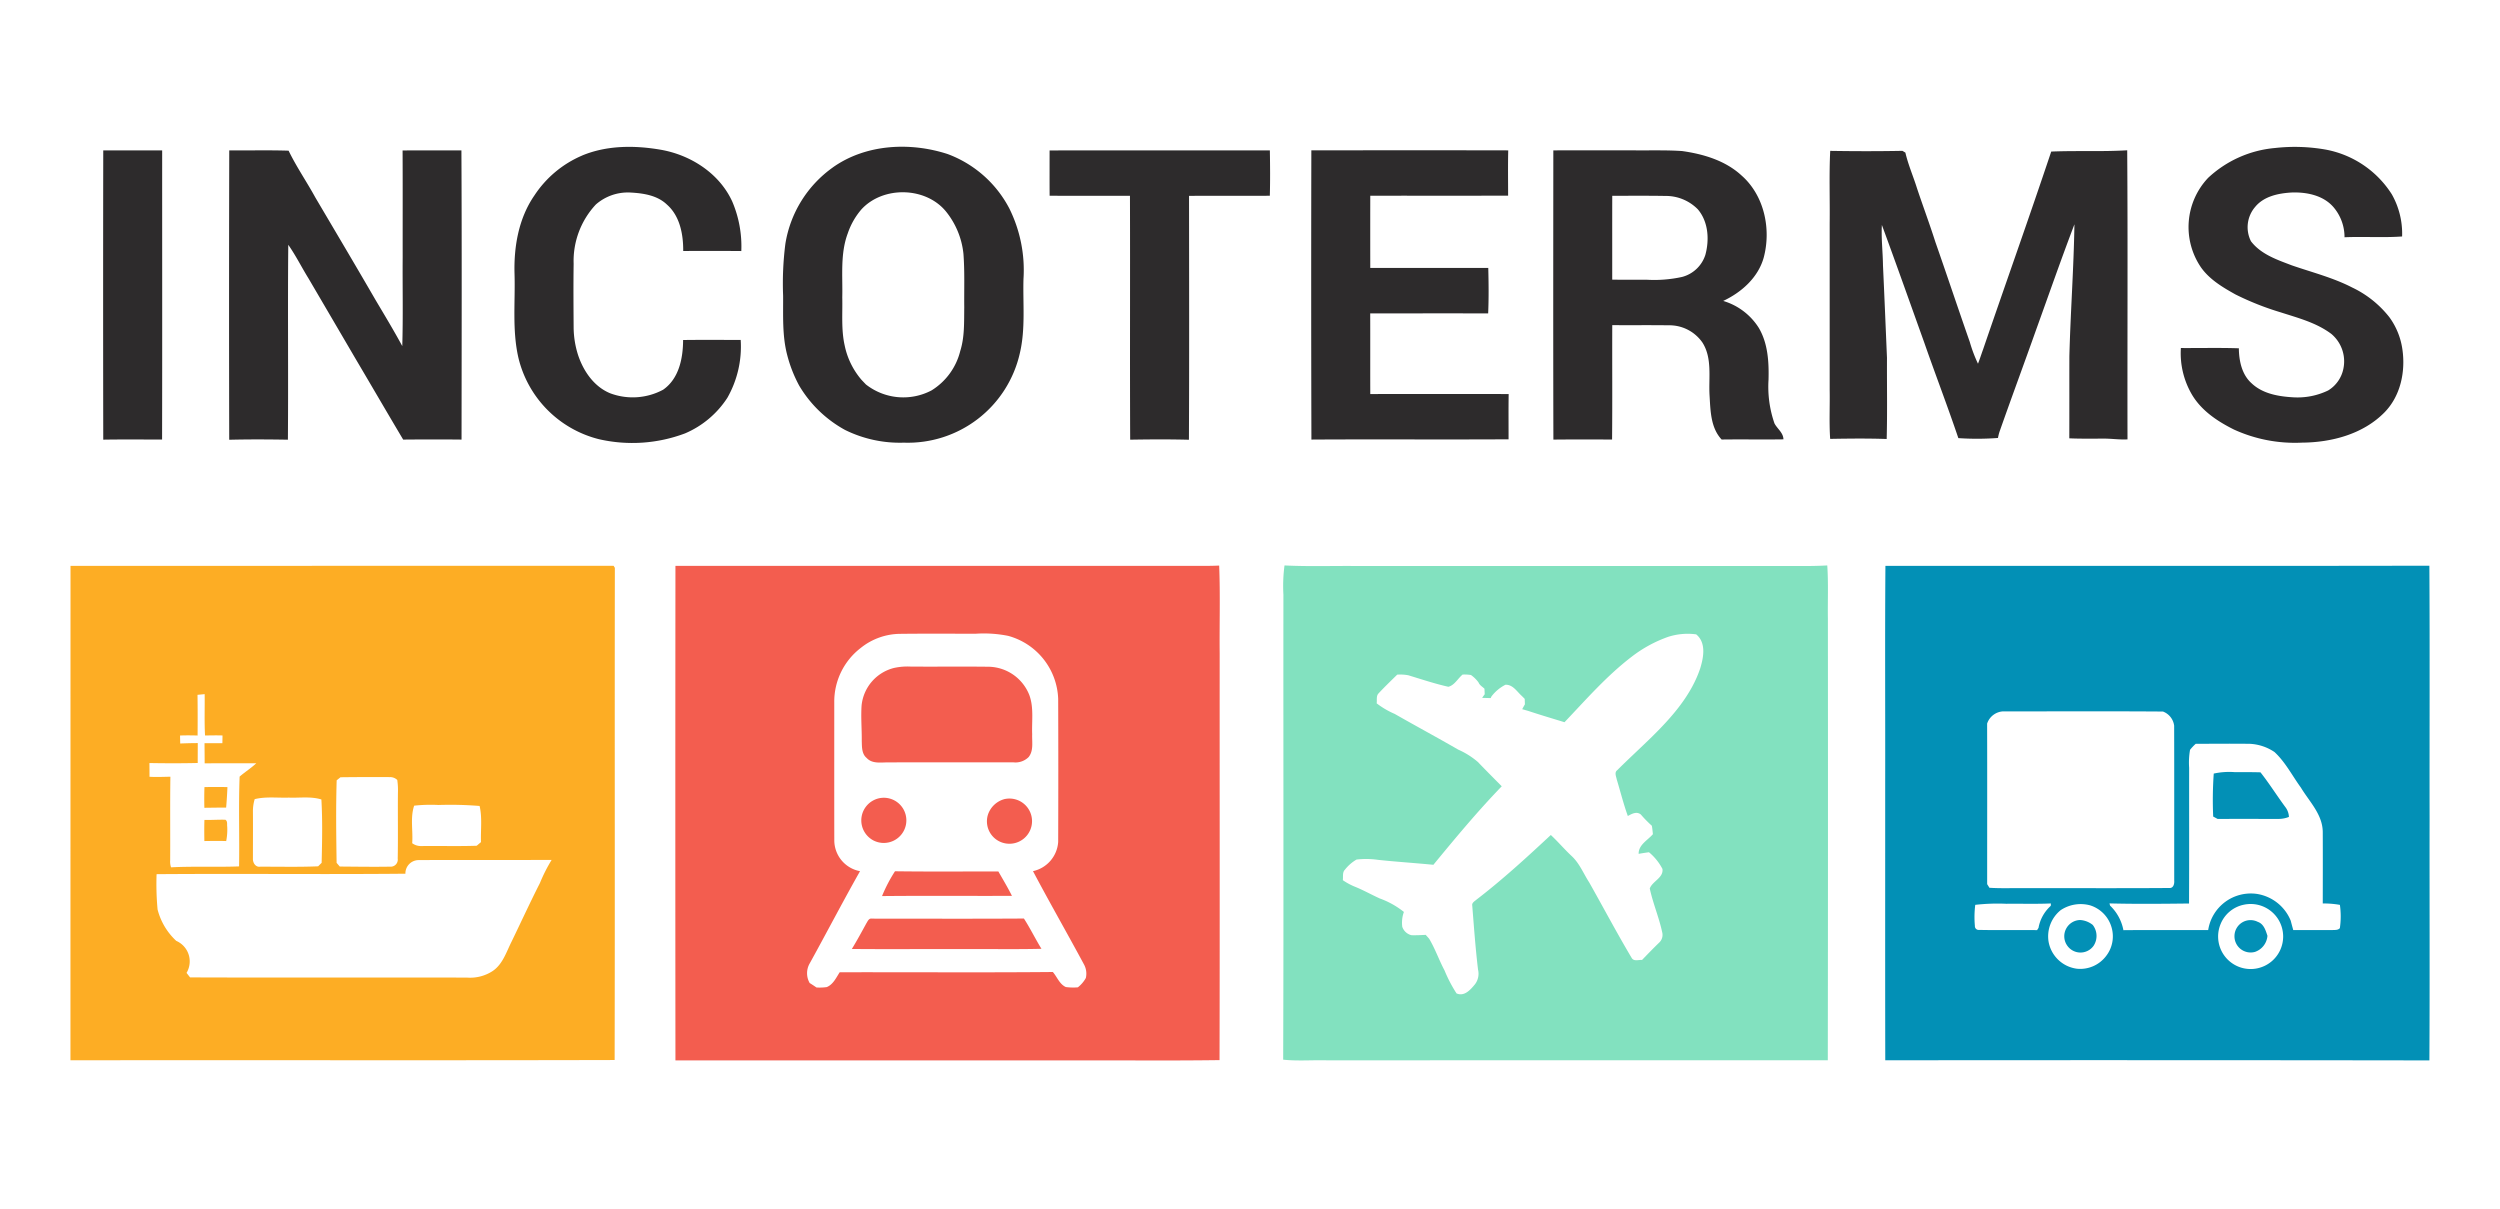 <svg xmlns="http://www.w3.org/2000/svg" width="426" height="206" viewBox="0 0 426 206">
  <g id="t4-ix1" transform="translate(-873 -1265)">
    <g id="Rectangle_31470" data-name="Rectangle 31470" opacity="0">
      <rect id="Rectangle_31470-2" data-name="Rectangle 31470" width="426" height="206" transform="translate(873 1265)" fill="#fff"/>
      <path id="Rectangle_31470_-_Outline" data-name="Rectangle 31470 - Outline" d="M1,1V205H425V1H1M0,0H426V206H0Z" transform="translate(873 1265)" fill="#707070"/>
    </g>
    <g id="Group_90690" data-name="Group 90690" transform="translate(-3416.803 -500.055)">
      <path id="Path_134793" data-name="Path 134793" d="M4527.128,1790.667c11.185.006,22.366-.017,33.551.011-.063,2.571-.02,5.143-.02,7.717-7.829.02-15.66,0-23.489.011q-.012,6.146,0,12.3,10.055.009,20.107,0c.065,2.583.094,5.169-.018,7.749q-10.051-.009-20.1.006c.018,4.579-.005,9.157.012,13.739q11.791-.026,23.581,0c-.041,2.571-.011,5.14-.017,7.711-11.2.066-22.4-.023-33.594.046q-.068-24.641-.011-49.28m126.074.206c4.313-.183,8.636.04,12.949-.22.114,16.419.014,32.841.049,49.263-1.455.08-2.9-.169-4.344-.129-1.859,0-3.717.034-5.573-.052.018-4.667,0-9.332.012-14,.195-7.491.744-14.976.862-22.469-2.253,5.916-4.335,11.9-6.488,17.859-2.073,5.85-4.235,11.669-6.291,17.524a8.817,8.817,0,0,0-.25,1.025,47.014,47.014,0,0,1-6.751.026c-1.841-5.449-3.906-10.818-5.8-16.253-2.4-6.692-4.774-13.4-7.231-20.07-.126,2.291.161,4.59.187,6.886.247,5.254.458,10.509.682,15.766-.023,4.6.072,9.214-.052,13.822-3.207-.115-6.422-.077-9.629-.02-.187-2.781-.035-5.572-.083-8.356v-28.359c.054-4.12-.114-8.247.092-12.361,4.1.066,8.2.074,12.3-.006l.507.3c.479,2.079,1.346,4.04,1.979,6.073,1.022,3.058,2.15,6.082,3.129,9.154,1.987,5.672,3.883,11.376,5.87,17.049a24.4,24.4,0,0,0,1.395,3.7c.312-.8.57-1.621.865-2.428,3.846-11.247,7.846-22.449,11.614-33.723m-74.8,7.534c-.014,4.762,0,9.524-.006,14.286,1.956.037,3.915.011,5.873.017a22.077,22.077,0,0,0,6.031-.475,5.685,5.685,0,0,0,3.968-3.76c.7-2.583.519-5.635-1.277-7.754a7.63,7.63,0,0,0-5.563-2.288c-3.01-.054-6.019-.023-9.026-.026m-10.042-7.74q7.383-.009,14.767,0c2.4.011,4.8-.049,7.189.117,3.646.516,7.376,1.624,10.134,4.178,3.872,3.41,5.066,9.154,3.749,14.019-.968,3.387-3.786,5.887-6.892,7.342a10.786,10.786,0,0,1,6.064,4.59c1.566,2.651,1.738,5.83,1.661,8.834a19.034,19.034,0,0,0,1.011,7.442c.484.931,1.506,1.583,1.529,2.72-3.51.054-7.021-.017-10.532.031-1.9-2.036-1.9-4.979-2.061-7.588-.166-2.981.484-6.288-1.214-8.945a6.854,6.854,0,0,0-5.778-2.932c-3.2-.049-6.391,0-9.584-.029-.025,6.5.031,13-.031,19.5q-5-.043-10,.006c-.046-16.427-.021-32.855-.011-49.28m-85.837.009c12.513-.029,25.023,0,37.534-.014.043,2.577.066,5.157-.006,7.734-4.59.02-9.18-.009-13.767.017.014,13.853.046,27.707-.017,41.56-3.336-.089-6.678-.069-10.011-.011-.066-13.853.008-27.709-.037-41.563-4.564,0-9.129.014-13.69-.006-.017-2.571-.005-5.143-.005-7.717m-139.793-.011c3.374.029,6.749-.06,10.12.049,1.334,2.752,3.081,5.283,4.55,7.966,3.434,5.818,6.884,11.631,10.269,17.478,1.543,2.6,3.109,5.191,4.55,7.854.152-5.045.029-10.1.069-15.142-.009-6.065.017-12.127-.015-18.191,3.342-.031,6.684,0,10.025-.014.08,16.425.04,32.852.021,49.28-3.316-.04-6.629-.029-9.945,0-2.726-4.576-5.4-9.183-8.109-13.765q-4.012-6.859-8.029-13.71c-1.171-1.89-2.162-3.9-3.442-5.718-.106,11.07.023,22.143-.063,33.213-3.333-.057-6.671-.074-10,.009q-.056-24.65.005-49.305m-21.47-.006c3.347.012,6.694,0,10.039.009-.006,16.422.023,32.844-.014,49.265-3.342,0-6.683-.04-10.025.02q-.043-24.645,0-49.294M4679.9,1795.4a19.162,19.162,0,0,1,11.442-5.126,30.275,30.275,0,0,1,8.585.263,17.023,17.023,0,0,1,11.313,7.628,13.573,13.573,0,0,1,1.755,7.184c-3.267.232-6.546-.006-9.813.135a7.846,7.846,0,0,0-1.878-5.128c-1.732-2.01-4.539-2.58-7.076-2.5-2.256.123-4.756.616-6.268,2.451a5.305,5.305,0,0,0-.716,5.864c1.7,2.222,4.441,3.141,6.958,4.1,3.45,1.194,7.024,2.09,10.285,3.774a17.7,17.7,0,0,1,6.351,5.08,12.171,12.171,0,0,1,2.21,5.492c.544,3.78-.323,7.943-3.075,10.729-3.634,3.685-8.994,5.1-14.042,5.134a24.971,24.971,0,0,1-11.577-2.225c-2.766-1.372-5.483-3.17-7.115-5.864a13.931,13.931,0,0,1-1.942-8.032c3.29.02,6.586-.066,9.879.046.02,2.13.507,4.478,2.165,5.956,1.9,1.807,4.633,2.259,7.156,2.4a12.014,12.014,0,0,0,5.9-1.174,5.627,5.627,0,0,0,2.606-3.78,6.1,6.1,0,0,0-2.056-5.844c-2.551-1.927-5.7-2.735-8.693-3.7a48.007,48.007,0,0,1-7.628-3.021c-2.2-1.225-4.458-2.56-5.927-4.662a12.2,12.2,0,0,1,1.205-15.179m-229.458,5.352a12.287,12.287,0,0,0-2.308,4.06c-1.308,3.493-.85,7.276-.939,10.921.065,2.723-.195,5.489.407,8.172a13.007,13.007,0,0,0,2.886,5.89c.24.252.484.51.73.765a10.323,10.323,0,0,0,11.188,1.019,10.987,10.987,0,0,0,4.888-6.7c.761-2.4.65-4.948.687-7.436-.034-3.044.092-6.093-.137-9.131a13.7,13.7,0,0,0-2.947-7.182c-3.456-4.275-10.761-4.427-14.455-.381m-4.859-7.167c5.613-3.983,13.172-4.364,19.577-2.274a19.512,19.512,0,0,1,10.509,9.283,23.634,23.634,0,0,1,2.405,12c-.118,4.215.363,8.5-.622,12.651a19.561,19.561,0,0,1-19.746,15.242,21.092,21.092,0,0,1-10.034-2.165,20.542,20.542,0,0,1-7.823-7.562,22.932,22.932,0,0,1-2.067-5.32c-.833-3.264-.642-6.663-.667-10a53.025,53.025,0,0,1,.387-8.848,19.8,19.8,0,0,1,8.08-13m-42.71-2.036c4.2-1.747,8.922-1.75,13.346-.991,5.125.879,10.031,4.017,12.232,8.839a19.449,19.449,0,0,1,1.541,8.43q-4.948-.039-9.9-.006c.02-2.818-.553-5.95-2.764-7.9-1.664-1.609-4.086-1.953-6.3-2.067a8.285,8.285,0,0,0-5.824,2.044,14.1,14.1,0,0,0-3.783,10.088c-.051,3.637-.026,7.276,0,10.915a15.886,15.886,0,0,0,.736,4.587c.907,2.777,2.731,5.461,5.523,6.589a10.947,10.947,0,0,0,8.992-.621c2.709-1.884,3.393-5.375,3.4-8.467,3.272-.046,6.545-.011,9.815-.017a17.629,17.629,0,0,1-2.273,9.865,16.118,16.118,0,0,1-7.2,6.059,25.485,25.485,0,0,1-14.689.991,18.821,18.821,0,0,1-13.719-13.888c-1.074-4.679-.515-9.512-.656-14.266-.134-4.659.7-9.509,3.4-13.4a18.3,18.3,0,0,1,8.121-6.778" transform="translate(-13.873)" fill="#2d2b2c"/>
      <path id="Path_134794" data-name="Path 134794" d="M4324.639,2082.755c1.188.029,2.374-.063,3.562-.031.421.249.258.782.321,1.188a10,10,0,0,1-.175,2.443c-1.24-.037-2.48-.02-3.72,0-.015-1.2-.031-2.4.012-3.6m.006-5.6c1.3-.008,2.608-.029,3.914.009q-.073,1.748-.221,3.493c-1.237-.011-2.474.017-3.711.029-.025-1.177-.028-2.354.018-3.531m36.428,12.447a2.265,2.265,0,0,0-2.188,2.317c-14.131.14-28.268-.034-42.4.08a47.379,47.379,0,0,0,.169,6.016,11.025,11.025,0,0,0,3.181,5.349,3.811,3.811,0,0,1,1.755,5.455c.2.255.4.512.6.77,15.726.057,31.452,0,47.175.031a7,7,0,0,0,4.361-1.1c1.741-1.154,2.36-3.27,3.258-5.043,1.61-3.327,3.156-6.683,4.828-9.979a27.317,27.317,0,0,1,1.99-3.928c-7.577.031-15.156-.009-22.733.028m-.693-9.274c-.69,2.053-.175,4.272-.335,6.4a2.537,2.537,0,0,0,1.595.484c3.133-.04,6.266.054,9.4-.052.241-.206.481-.415.727-.616-.074-2.053.238-4.146-.237-6.165a62.8,62.8,0,0,0-7.007-.166,25.938,25.938,0,0,0-4.141.117m-27.177-1.111a7.2,7.2,0,0,0-.3,2.119c.023,2.672,0,5.343,0,8.015-.034.71.455,1.5,1.251,1.375,3.285-.009,6.575.074,9.859-.063.2-.2.4-.4.6-.593.083-3.6.166-7.207-.043-10.8-1.8-.553-3.7-.243-5.555-.315-1.938.066-3.911-.209-5.815.263m13.974-3.21c-.141,4.688-.08,9.378-.009,14.065.178.206.358.415.536.627,2.938.023,5.878.069,8.813.017a1.2,1.2,0,0,0,1.063-1.357c.069-3.728,0-7.462.035-11.193a12.158,12.158,0,0,0-.112-2.219,1.766,1.766,0,0,0-1.286-.487q-4.2-.026-8.39.026c-.218.172-.435.347-.65.521m-23.712-14.572c.032,2.311.032,4.625.014,6.938-1-.031-2-.037-2.989,0,.006.452.018.908.029,1.363,1-.043,1.993-.069,2.989-.072,0,1.128-.011,2.259-.008,3.39-2.743.066-5.486.06-8.229.009.012.779.012,1.558.014,2.339,1.186.069,2.374.011,3.559-.009-.071,4.745-.009,9.492-.037,14.24a3.079,3.079,0,0,0,.146,1.2c3.862-.2,7.731-.011,11.594-.157.083-5.1-.1-10.214.091-15.3.917-.793,1.95-1.443,2.838-2.273-2.933,0-5.862-.012-8.794.014,0-1.145-.015-2.291-.023-3.433,1.014-.006,2.03-.006,3.044-.006.009-.438.015-.879.021-1.314-.994-.031-1.987-.009-2.979.006-.126-2.348-.031-4.7-.062-7.047-.407.037-.813.077-1.217.117m-21.642-21.971q46.272-.013,92.541-.014l.214.344c-.048,27.956.023,55.914-.037,83.87-30.908.083-61.822,0-92.729.046q0-42.123.011-84.245" transform="translate(0 -177.985)" fill="#fdad24"/>
      <path id="Path_134795" data-name="Path 134795" d="M4694.318,2100.274c.221-.341.418-.911.939-.813,8.639,0,17.278.04,25.915-.017,1.073,1.672,1.947,3.462,2.986,5.157-4.467.112-8.939.017-13.406.049-6.3-.023-12.6.04-18.9-.02.865-1.429,1.667-2.889,2.462-4.355m4.888-8.885c5.87.08,11.74.029,17.61.029.791,1.377,1.607,2.74,2.32,4.163-7.379.026-14.758-.037-22.137.034a25.359,25.359,0,0,1,2.208-4.226m18.543-12.27a3.851,3.851,0,1,1,.169,7.5,3.817,3.817,0,0,1-2.886-4.836,4.086,4.086,0,0,1,2.717-2.66m-20.746-.249a3.85,3.85,0,1,1-1.512,7.242,3.859,3.859,0,0,1,1.512-7.242m2.11-22.146a10.767,10.767,0,0,1,2.746-.218c4.49.037,8.983-.031,13.47.031a7.6,7.6,0,0,1,6.752,4.785c.808,2.15.41,4.484.5,6.726-.049,1.294.272,2.772-.6,3.872a3.18,3.18,0,0,1-2.634.9c-7.07.014-14.143-.014-21.213.014-1.271-.023-2.794.3-3.756-.756-.856-.7-.8-1.887-.836-2.88.018-2.022-.166-4.046-.029-6.065a7.34,7.34,0,0,1,5.6-6.411m-5.715-3.413a11.526,11.526,0,0,0-4.541,9.283c0,7.832-.009,15.663.005,23.495a5.359,5.359,0,0,0,4.384,5.283c-2.929,5.183-5.678,10.466-8.553,15.677a3.353,3.353,0,0,0-.026,3.382q.584.361,1.154.759a8.779,8.779,0,0,0,1.755-.066c1.094-.447,1.6-1.595,2.205-2.526,12.106-.029,24.216.066,36.322-.046.733.847,1.131,2.076,2.213,2.563a9.439,9.439,0,0,0,2.053.049,5.316,5.316,0,0,0,1.357-1.592,3.276,3.276,0,0,0-.347-2.365c-2.849-5.3-5.847-10.52-8.659-15.841a5.47,5.47,0,0,0,4.292-4.977q.043-12.185,0-24.376a11.552,11.552,0,0,0-8.521-10.738,21.017,21.017,0,0,0-5.46-.369c-4.292.011-8.584-.029-12.877.023a10.862,10.862,0,0,0-6.758,2.382m-31.606-13.962q44.24,0,88.477,0c1.392.006,2.786.012,4.178-.054.2,5,.034,10.008.085,15.01-.014,23.085.034,46.173-.023,69.261-8.576.123-17.155.017-25.733.052H4661.79q-.039-42.131,0-84.268" transform="translate(-256.892 -177.871)" fill="#f35d4f"/>
      <path id="Path_134796" data-name="Path 134796" d="M5116.321,2048.235c-.043-3.007.1-6.019-.106-9.023-1.661.094-3.324.109-4.982.1q-37.523,0-75.042,0c-4.152-.046-8.312.109-12.462-.1a26.827,26.827,0,0,0-.186,5.011c-.029,26.4.054,52.807-.04,79.208,2.494.263,5.011.04,7.519.112q42.642-.013,85.285-.014Q5116.358,2085.878,5116.321,2048.235Zm-21.716,8.4c-1.515,4.621-4.808,8.364-8.212,11.72-1.973,1.938-4.017,3.8-5.976,5.753-.51.389-.171,1.062-.075,1.566.627,2.079,1.155,4.192,1.89,6.237.673-.375,1.5-.842,2.217-.255a19.942,19.942,0,0,0,1.872,1.91c.092.472.129.956.184,1.44-.894,1.042-2.454,1.8-2.431,3.353.584-.106,1.168-.195,1.758-.275a9.211,9.211,0,0,1,2.3,2.844c.2,1.523-1.7,2.07-2.162,3.333.542,2.537,1.589,4.948,2.125,7.488a1.8,1.8,0,0,1-.567,1.776c-.979.95-1.927,1.93-2.874,2.912-.6-.046-1.409.295-1.772-.352-2.514-4.226-4.813-8.579-7.233-12.86-.971-1.5-1.641-3.23-2.966-4.47-1.24-1.157-2.337-2.454-3.574-3.611-4.109,3.826-8.252,7.631-12.713,11.05-.3.261-.771.51-.676.985.292,3.636.55,7.276.985,10.9a2.971,2.971,0,0,1-.527,2.514c-.759.917-1.8,2.128-3.136,1.546a23.863,23.863,0,0,1-2.042-3.911c-.942-1.767-1.592-3.68-2.617-5.395-.191-.232-.4-.452-.593-.67-.811.037-1.618.086-2.425.06a2.205,2.205,0,0,1-1.569-1.432,5.4,5.4,0,0,1,.277-2.534,14.459,14.459,0,0,0-4.12-2.3c-1.443-.659-2.826-1.44-4.3-2.03a10.325,10.325,0,0,1-1.987-1.085c.083-.6-.109-1.331.369-1.8a7,7,0,0,1,1.965-1.712,14.131,14.131,0,0,1,3.63.046c3.15.338,6.314.538,9.467.847,3.757-4.567,7.534-9.12,11.648-13.378-1.363-1.377-2.734-2.749-4.074-4.146a13.394,13.394,0,0,0-3.339-2.1c-3.585-2.073-7.236-4.032-10.83-6.088a14.117,14.117,0,0,1-3.069-1.8c.083-.561-.111-1.251.324-1.7,1.022-1.1,2.107-2.136,3.175-3.19a7.445,7.445,0,0,1,1.9.109c2.256.687,4.513,1.44,6.813,1.959,1.051-.249,1.623-1.42,2.437-2.085a7.176,7.176,0,0,1,1.423.08,5.612,5.612,0,0,1,1.258,1.228l.065.117c.2.429.641.667.974.991.012.235.031.707.043.942-.152.2-.3.409-.444.618.484.011.971.026,1.461.037.031-.069.094-.206.126-.272a6.937,6.937,0,0,1,2.385-2c1.269-.057,1.959,1.171,2.8,1.913.123.123.366.369.486.492l.035.925q-.237.412-.461.833c.343.1.7.2,1.048.3,2.038.681,4.1,1.286,6.159,1.921,3.659-3.848,7.178-7.889,11.413-11.133a22.3,22.3,0,0,1,6.269-3.422,10.885,10.885,0,0,1,4.755-.418C5095.581,2052.35,5095.16,2054.781,5094.6,2056.634Z" transform="translate(-515.046 -177.807)" fill="#82e1bf"/>
      <path id="Path_134797" data-name="Path 134797" d="M5441.232,2102.461a2.732,2.732,0,0,1,3.968-2.379c1.028.355,1.346,1.449,1.65,2.379a3.158,3.158,0,0,1-2.127,2.74,2.756,2.756,0,0,1-3.491-2.74m-28.62,1.483a2.77,2.77,0,0,1,2.322-4.175,3.787,3.787,0,0,1,2.151.842,3.056,3.056,0,0,1,.131,3.562,2.746,2.746,0,0,1-4.6-.229m25.081-29.127a12.327,12.327,0,0,1,3.585-.246c1.46-.008,2.921-.006,4.381.031,1.527,1.939,2.835,4.035,4.307,6.016a2.927,2.927,0,0,1,.539,1.583,4.728,4.728,0,0,1-1.758.341c-3.465,0-6.926-.017-10.388.006-.258-.14-.51-.275-.759-.41a65.036,65.036,0,0,1,.094-7.322m-26.071,23.265a5.737,5.737,0,0,0-2.068,5.409,5.639,5.639,0,0,0,4.825,4.579,5.524,5.524,0,0,0,4.942-2.128,5.441,5.441,0,0,0,.985-4.833,5.509,5.509,0,0,0-3.663-3.834,6.141,6.141,0,0,0-5.022.807m31.171-.913a5.437,5.437,0,0,0-3.926,3.281,5.541,5.541,0,1,0,3.926-3.281m-45.737.017a16.672,16.672,0,0,0-.063,3.585.648.648,0,0,0,.75.684c3.282.072,6.569,0,9.853.037.075-.126.155-.252.241-.375a6.582,6.582,0,0,1,2.09-3.765c.006-.1.014-.307.017-.407-2.537.115-5.074.029-7.611.057a33.443,33.443,0,0,0-5.277.183m36.6-26.421a12.719,12.719,0,0,0-.154,3.058c-.006,7.711.02,15.422-.017,23.134-4.519.054-9.04.1-13.556-.017.026.094.075.283.1.378a7.781,7.781,0,0,1,2.273,4.184c4.813-.046,9.63,0,14.446-.02a7.351,7.351,0,0,1,8.324-6.156,7.473,7.473,0,0,1,5.747,4.573c.131.527.277,1.054.423,1.583,2.222-.006,4.447.009,6.675,0,.432-.029.942.046,1.269-.329a13.924,13.924,0,0,0,.006-3.963,15.662,15.662,0,0,0-2.921-.237c.009-4.072.02-8.144,0-12.213-.043-2.975-2.276-5.131-3.717-7.52-1.486-2.036-2.64-4.346-4.507-6.073a8.209,8.209,0,0,0-4.175-1.4c-3.084-.04-6.167-.006-9.249,0a7.974,7.974,0,0,0-.965,1.022m-34.579-4.467c.026,9.12.006,18.237.006,27.357.1.155.289.464.386.618,2.008.129,4.021.037,6.031.063,8.2-.017,16.4.037,24.594-.026.729.074.914-.7.864-1.277-.005-8.791.012-17.582-.011-26.372a2.973,2.973,0,0,0-1.907-2.419c-9.088-.066-18.18-.017-27.271-.026a3.037,3.037,0,0,0-2.692,2.082m-17.33-26.879c30.9-.014,61.793.037,92.689-.026.086,14.346.012,28.694.037,43.04-.023,13.753.043,27.506-.034,41.256q-46.358-.068-92.718-.02c-.034-15.746-.006-31.492-.014-47.235.025-12.338-.055-24.677.04-37.016" transform="translate(-770.674 -177.943)" fill="#0290b6"/>
    </g>
  </g>
</svg>
